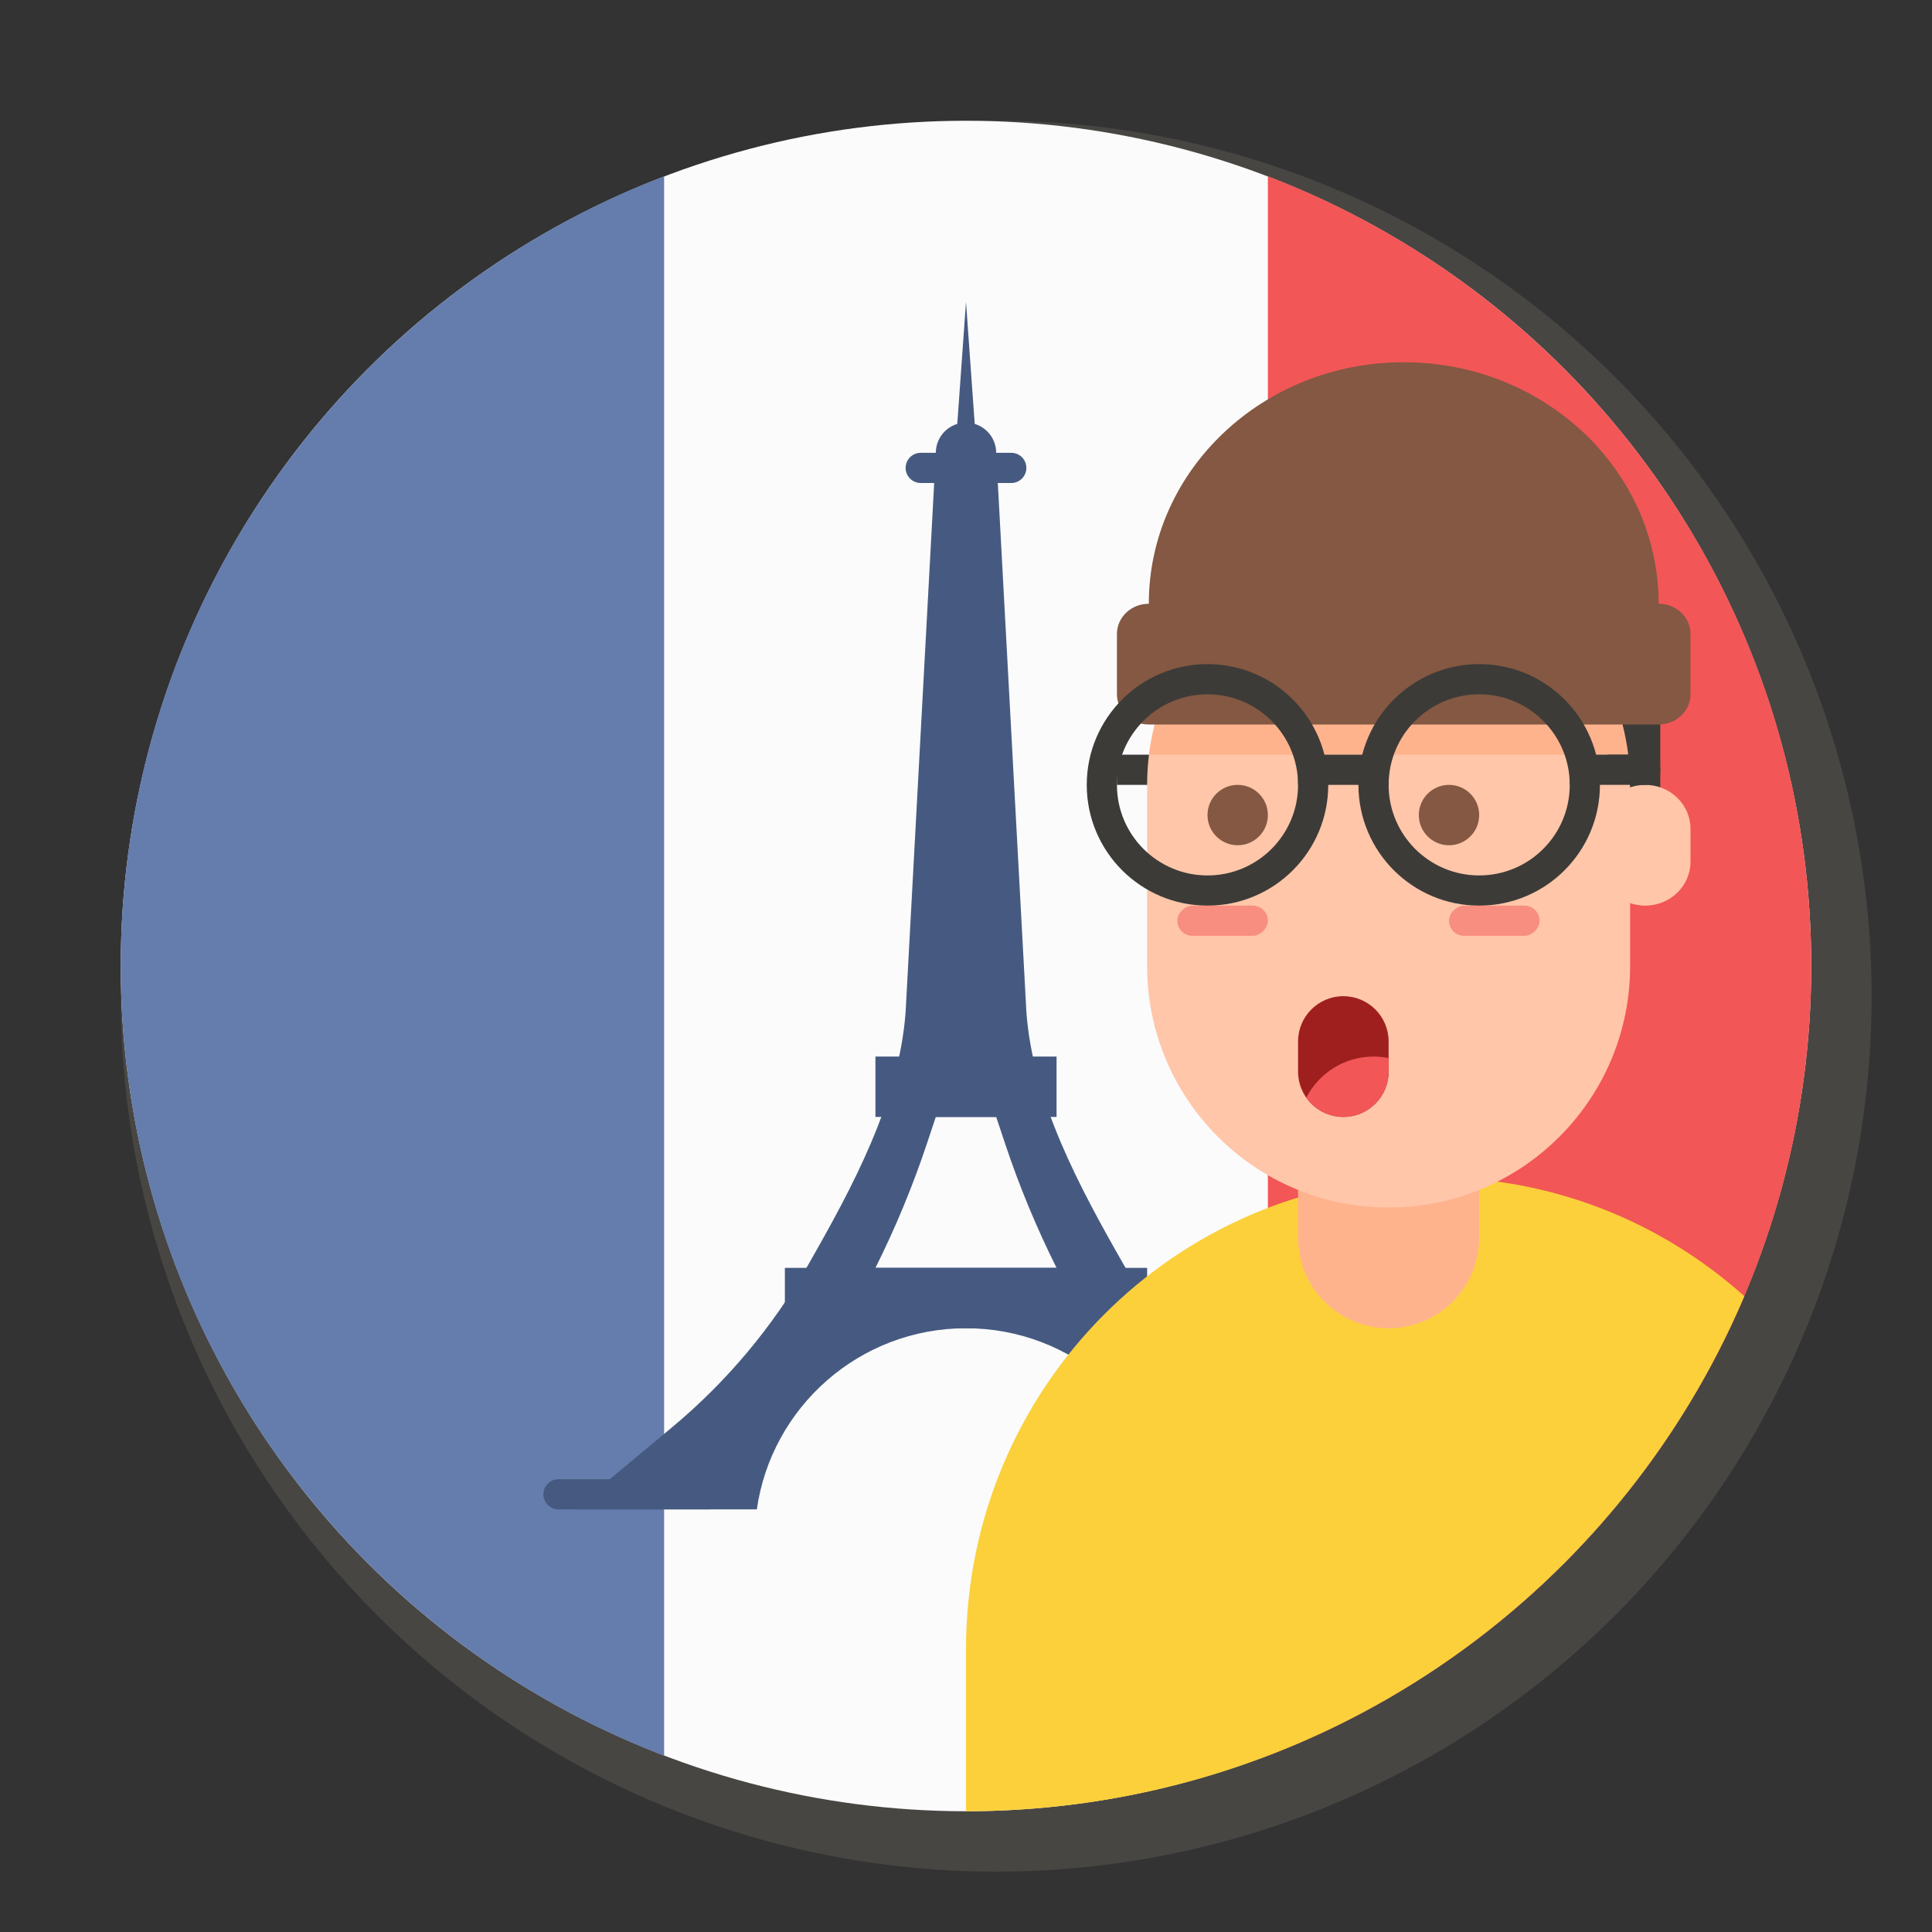 <svg width="64" height="64" viewBox="0 0 64 64" fill="none" xmlns="http://www.w3.org/2000/svg">
<rect x="0" y="0" width="64" height="64" fill="#333333" stroke="none"/>
<circle cx="33" cy="33" r="29" fill="#9B9285" fill-opacity="0.2"/>
<circle cx="32" cy="32" r="28" fill="#FBFBFB"/>
<path fill-rule="evenodd" clip-rule="evenodd" d="M22 58.161C11.475 54.136 4 43.941 4 32C4 20.059 11.475 9.864 22 5.839V58.161Z" fill="#657DAC"/>
<path fill-rule="evenodd" clip-rule="evenodd" d="M42 58.161C52.526 54.136 60 43.941 60 32C60 20.059 52.526 9.864 42 5.839L42 58.161Z" fill="#F25656"/>
<path fill-rule="evenodd" clip-rule="evenodd" d="M33 15H31L30 33.513C29.789 36.466 28.237 39.335 26.768 41.906C25.599 43.952 24.073 45.773 22.263 47.281L19 50H25.071C25.556 46.608 28.474 44 32 44C35.526 44 38.444 46.608 38.929 50H45L41.737 47.281C39.927 45.773 38.401 43.952 37.232 41.906C35.763 39.335 34.211 36.466 34 33.513L33 15ZM33 37H31L30.707 37.879C30.236 39.291 29.666 40.668 29 42H35C34.334 40.668 33.764 39.291 33.293 37.879L33 37Z" fill="#465A81"/>
<path d="M18 49.5C18 49.224 18.224 49 18.5 49H23.5C23.776 49 24 49.224 24 49.5C24 49.776 23.776 50 23.5 50H18.5C18.224 50 18 49.776 18 49.5Z" fill="#465A81"/>
<path d="M40 49.5C40 49.224 40.224 49 40.5 49H45.5C45.776 49 46 49.224 46 49.5C46 49.776 45.776 50 45.5 50H40.5C40.224 50 40 49.776 40 49.5Z" fill="#465A81"/>
<path d="M26 42H38V44H26V42Z" fill="#465A81"/>
<path d="M29 35H35V37H29V35Z" fill="#465A81"/>
<path d="M30 15.5C30 15.224 30.224 15 30.5 15H33.5C33.776 15 34 15.224 34 15.5C34 15.776 33.776 16 33.5 16H30.5C30.224 16 30 15.776 30 15.5Z" fill="#465A81"/>
<path d="M33 15C33 15.552 32.552 16 32 16C31.448 16 31 15.552 31 15C31 14.448 31.448 14 32 14C32.552 14 33 14.448 33 15Z" fill="#465A81"/>
<path d="M32 10L31 24H33L32 10Z" fill="#465A81"/>
<path fill-rule="evenodd" clip-rule="evenodd" d="M57.784 42.937C53.524 52.966 43.583 60 32 60V54.636C32 46.001 38.94 39 47.5 39C51.446 39 55.047 40.487 57.784 42.937Z" fill="#FBD03B"/>
<path d="M43 35H49V41C49 42.657 47.657 44 46 44V44C44.343 44 43 42.657 43 41V35Z" fill="#FFB38D"/>
<rect x="37" y="25" width="2" height="1" fill="#3D3B38"/>
<path d="M38 26C38 21.582 41.582 18 46 18C50.418 18 54 21.582 54 26V32C54 36.418 50.418 40 46 40C41.582 40 38 36.418 38 32V26Z" fill="#FFC6A9"/>
<path d="M55 22H51L54 26V27H55V22Z" fill="#3D3B38"/>
<path d="M53 27.454C53 26.651 53.672 26 54.5 26C55.328 26 56 26.651 56 27.454V28.546C56 29.349 55.328 30 54.5 30C53.672 30 53 29.349 53 28.546V27.454Z" fill="#FFC6A9"/>
<path d="M43 34.5C43 33.672 43.672 33 44.5 33V33C45.328 33 46 33.672 46 34.5V35.5C46 36.328 45.328 37 44.5 37V37C43.672 37 43 36.328 43 35.5V34.5Z" fill="#9F1F1F"/>
<path fill-rule="evenodd" clip-rule="evenodd" d="M53.938 25H38.062C38.554 21.054 41.92 18 46 18C50.08 18 53.446 21.054 53.938 25Z" fill="#FFB38D"/>
<path d="M46.5 12C41.836 12 38.056 15.582 38.056 20V22H54.944V20C54.944 15.582 51.164 12 46.5 12Z" fill="#845842"/>
<path d="M37 21C37 20.448 37.473 20 38.056 20H54.944C55.527 20 56 20.448 56 21V23C56 23.552 55.527 24 54.944 24H38.056C37.473 24 37 23.552 37 23V21Z" fill="#845842"/>
<path fill-rule="evenodd" clip-rule="evenodd" d="M40 30C42.209 30 44 28.209 44 26C44 23.791 42.209 22 40 22C37.791 22 36 23.791 36 26C36 28.209 37.791 30 40 30ZM40 29C41.657 29 43 27.657 43 26C43 24.343 41.657 23 40 23C38.343 23 37 24.343 37 26C37 27.657 38.343 29 40 29Z" fill="#3D3B38"/>
<path fill-rule="evenodd" clip-rule="evenodd" d="M49 30C51.209 30 53 28.209 53 26C53 23.791 51.209 22 49 22C46.791 22 45 23.791 45 26C45 28.209 46.791 30 49 30ZM49 29C50.657 29 52 27.657 52 26C52 24.343 50.657 23 49 23C47.343 23 46 24.343 46 26C46 27.657 47.343 29 49 29Z" fill="#3D3B38"/>
<path d="M52 25H54.5C54.776 25 55 25.224 55 25.5C55 25.776 54.776 26 54.5 26H52V25Z" fill="#3D3B38"/>
<rect x="42" y="30" width="1" height="3" rx="0.5" transform="rotate(90 42 30)" fill="#F25656" fill-opacity="0.5"/>
<rect x="43" y="25" width="3" height="1" fill="#3D3B38"/>
<rect x="51" y="30" width="1" height="3" rx="0.5" transform="rotate(90 51 30)" fill="#F25656" fill-opacity="0.5"/>
<circle cx="41" cy="27" r="1" fill="#845842"/>
<circle cx="48" cy="27" r="1" fill="#845842"/>
<path fill-rule="evenodd" clip-rule="evenodd" d="M46 35.05V35.5C46 36.328 45.328 37 44.5 37C43.993 37 43.544 36.748 43.273 36.363C43.687 35.554 44.529 35 45.5 35C45.671 35 45.838 35.017 46 35.05Z" fill="#F25656"/>
</svg>
